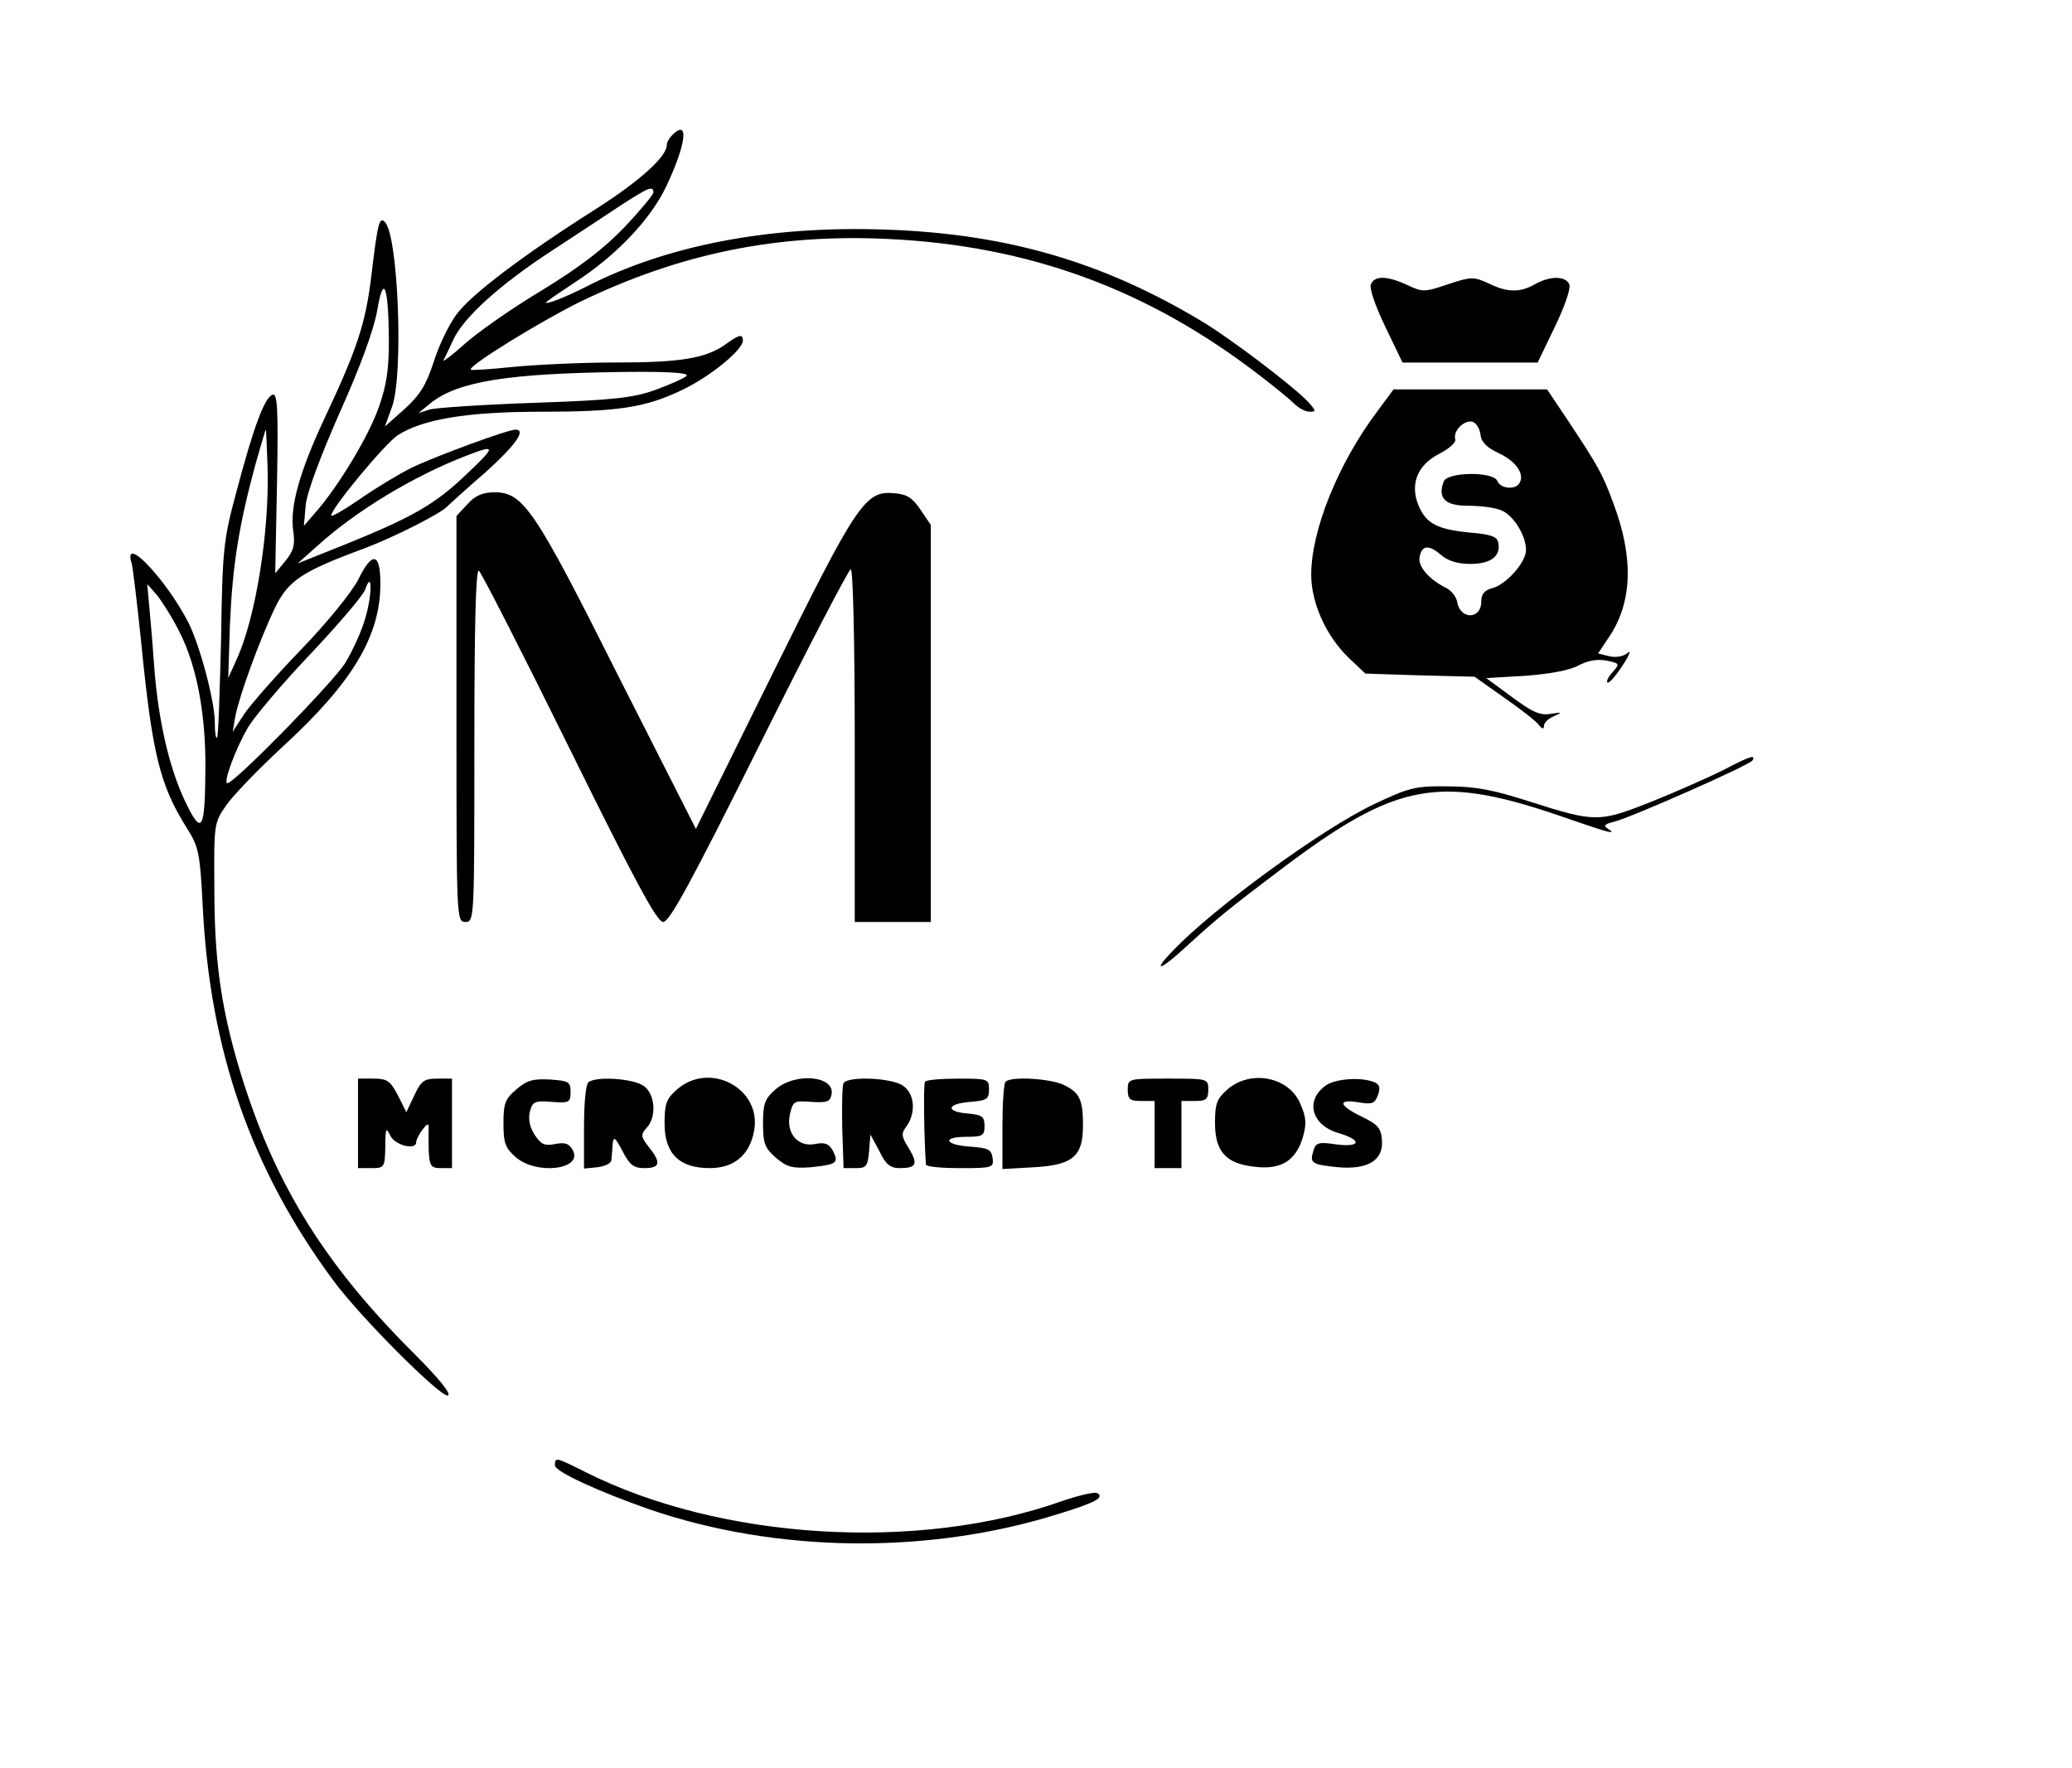<?xml version="1.0" standalone="no"?>
<!DOCTYPE svg PUBLIC "-//W3C//DTD SVG 20010904//EN"
 "http://www.w3.org/TR/2001/REC-SVG-20010904/DTD/svg10.dtd">
<svg version="1.0" xmlns="http://www.w3.org/2000/svg"
 width="463pt" height="395pt" viewBox="0 0 463 395"
 preserveAspectRatio="xMidYMid meet">
<g transform="translate(0,395) scale(0.1,-0.1)"
fill="#000000" stroke="none">
<path d="M1502 3648 c-7 -7 -12 -16 -12 -22 0 -26 -60 -80 -157 -142 -164
-104 -282 -193 -314 -238 -16 -22 -39 -69 -50 -105 -17 -52 -31 -74 -65 -105
l-44 -39 16 44 c26 72 14 383 -16 413 -12 12 -16 0 -30 -119 -13 -107 -31
-163 -105 -320 -56 -120 -77 -196 -70 -250 5 -32 1 -46 -17 -68 l-23 -28 4
202 c3 166 1 201 -10 197 -18 -6 -43 -74 -81 -218 -29 -107 -31 -129 -34 -329
-3 -118 -6 -217 -9 -219 -3 -3 -5 12 -5 34 0 47 -33 171 -59 223 -50 97 -147
199 -127 133 3 -10 12 -87 21 -172 25 -255 42 -324 103 -421 26 -41 29 -55 35
-174 16 -323 108 -587 291 -835 60 -82 241 -263 257 -258 8 3 -19 37 -77 95
-207 206 -320 393 -396 658 -35 124 -49 226 -49 378 -1 145 -1 148 26 187 15
22 72 81 126 131 157 144 219 248 219 365 0 69 -18 73 -49 10 -14 -28 -69 -96
-126 -155 -56 -58 -114 -124 -129 -146 l-26 -40 6 35 c9 46 54 170 88 241 30
62 60 82 201 134 64 24 173 79 185 94 3 3 40 37 83 74 68 61 94 97 69 97 -18
0 -180 -60 -232 -85 -30 -15 -83 -47 -117 -71 -35 -24 -63 -40 -63 -36 0 16
118 158 148 179 55 36 155 53 320 53 173 0 234 9 317 49 61 29 135 89 135 110
0 15 -8 14 -38 -8 -45 -32 -101 -41 -247 -41 -77 0 -180 -5 -230 -10 -49 -5
-91 -8 -93 -6 -7 8 156 108 243 151 225 109 442 153 690 141 314 -15 580 -112
830 -305 33 -25 68 -54 77 -63 10 -10 25 -18 35 -18 14 0 14 2 -3 21 -30 33
-173 142 -240 182 -222 133 -437 195 -706 204 -259 9 -488 -35 -669 -128 -45
-23 -89 -40 -89 -35 0 2 30 22 66 46 91 59 168 140 203 214 45 95 51 152 13
114z m-42 -128 c0 -5 -29 -40 -64 -77 -46 -48 -99 -89 -184 -141 -67 -40 -144
-94 -173 -120 -29 -26 -51 -42 -48 -37 3 6 13 26 22 46 23 50 105 124 222 200
55 36 125 82 155 102 59 38 70 43 70 27z m-591 -330 c0 -65 -5 -101 -23 -151
-23 -65 -90 -176 -141 -234 l-26 -30 4 45 c2 28 33 110 76 208 46 102 77 187
84 229 14 83 25 56 26 -67z m665 -80 c-5 -5 -36 -19 -69 -31 -50 -18 -94 -23
-270 -29 -115 -4 -221 -11 -235 -15 l-25 -8 27 22 c61 49 173 67 438 70 94 1
141 -2 134 -9z m-936 -206 c4 -144 -27 -337 -70 -429 l-18 -40 4 125 c6 129
20 217 57 353 12 42 22 77 23 77 1 0 2 -39 4 -86z m444 -14 c-70 -67 -119 -95
-272 -157 l-105 -42 45 40 c86 78 214 155 330 200 69 27 70 23 2 -41z m-226
-322 c-8 -29 -29 -74 -45 -100 -28 -44 -247 -268 -263 -268 -10 0 18 77 47
126 14 23 76 97 139 163 63 67 118 131 122 144 16 46 16 -12 0 -65z m-414 -32
c38 -75 58 -183 57 -304 -1 -139 -8 -151 -46 -71 -35 74 -59 179 -68 294 -3
44 -8 105 -11 135 l-5 55 22 -25 c11 -14 35 -51 51 -84z"/>
<path d="M3063 3314 c-3 -9 11 -50 33 -95 l38 -79 151 0 151 0 38 79 c22 45
36 86 33 95 -8 20 -43 20 -77 1 -33 -19 -62 -19 -104 2 -33 15 -39 15 -90 -2
-53 -18 -57 -18 -91 -2 -45 21 -74 22 -82 1z"/>
<path d="M3077 3030 c-87 -116 -147 -265 -147 -364 0 -64 34 -138 84 -186 l37
-35 122 -4 122 -3 65 -46 c36 -25 71 -52 78 -61 8 -10 12 -11 12 -3 0 7 10 17
23 22 19 9 18 9 -8 5 -24 -4 -41 4 -87 38 l-57 42 87 5 c53 4 99 12 119 23 21
11 42 15 63 11 29 -6 30 -7 14 -25 -10 -11 -15 -21 -12 -24 3 -3 18 14 33 37
16 24 21 37 12 29 -10 -8 -27 -11 -42 -7 l-24 6 24 36 c53 78 56 178 10 300
-25 68 -35 84 -103 187 l-45 67 -171 0 -172 0 -37 -50z m231 -50 c2 -18 14
-30 42 -43 38 -18 58 -47 45 -67 -9 -15 -42 -12 -49 5 -8 22 -112 21 -120 -1
-14 -37 3 -54 54 -54 27 0 60 -4 74 -10 27 -10 56 -56 56 -89 0 -27 -44 -77
-75 -85 -18 -5 -25 -13 -25 -30 0 -41 -48 -41 -54 0 -2 10 -12 24 -24 30 -38
19 -63 47 -60 68 4 28 21 30 48 6 15 -13 37 -20 65 -20 46 0 69 17 63 47 -2
14 -16 19 -63 23 -73 7 -98 20 -115 60 -20 48 -3 91 46 116 22 11 38 26 36 32
-6 18 18 43 37 40 9 -2 17 -14 19 -28z"/>
<path d="M1045 2824 l-25 -27 0 -453 c0 -447 0 -454 20 -454 20 0 20 7 20 396
0 260 3 393 10 389 5 -3 96 -181 202 -396 149 -302 196 -389 210 -389 14 0 62
88 214 393 107 215 200 394 205 395 5 2 9 -153 9 -392 l0 -396 85 0 85 0 0
444 0 443 -23 34 c-18 27 -31 35 -59 37 -65 6 -83 -22 -271 -402 l-172 -348
-174 343 c-187 373 -212 409 -276 409 -26 0 -43 -7 -60 -26z"/>
<path d="M3850 2229 c-30 -15 -102 -47 -159 -70 -119 -47 -125 -47 -276 1 -77
25 -119 33 -180 33 -73 1 -87 -3 -165 -40 -116 -55 -356 -230 -449 -327 -50
-52 -27 -44 33 12 68 62 90 80 205 167 266 201 357 217 650 114 87 -30 106
-35 83 -20 -10 6 -6 10 15 15 39 10 302 126 309 137 8 14 -7 9 -66 -22z"/>
<path d="M800 1440 l0 -100 30 0 c29 0 30 2 31 48 0 41 2 44 11 25 10 -22 58
-34 58 -15 0 5 6 17 14 28 11 14 14 15 14 4 -1 -8 0 -32 0 -52 2 -33 5 -38 27
-38 l25 0 0 100 0 100 -33 0 c-29 0 -36 -5 -51 -37 l-18 -38 -19 38 c-17 32
-24 37 -54 37 l-35 0 0 -100z"/>
<path d="M1154 1516 c-25 -21 -29 -31 -29 -76 0 -44 4 -55 28 -76 47 -40 150
-27 127 16 -8 15 -17 18 -39 14 -24 -5 -32 -1 -46 20 -11 17 -15 35 -11 52 6
23 11 25 49 22 39 -3 42 -1 42 22 0 23 -4 25 -46 28 -38 2 -52 -2 -75 -22z"/>
<path d="M1315 1532 c-6 -4 -10 -48 -10 -100 l0 -93 30 3 c17 2 31 9 31 16 1
6 2 22 3 35 2 19 5 17 22 -15 16 -31 25 -38 49 -38 35 0 38 12 10 47 -18 23
-19 28 -5 43 23 25 19 76 -7 94 -23 16 -105 22 -123 8z"/>
<path d="M1513 1516 c-24 -21 -28 -32 -28 -76 0 -68 33 -100 101 -100 54 0 89
29 99 83 18 94 -98 157 -172 93z"/>
<path d="M1733 1516 c-24 -21 -28 -32 -28 -76 0 -45 4 -55 29 -77 25 -21 37
-24 78 -21 58 6 63 10 49 37 -9 16 -18 19 -39 15 -39 -8 -66 24 -57 66 7 30 9
31 48 28 34 -2 42 0 45 16 9 42 -80 51 -125 12z"/>
<path d="M1885 1530 c-3 -5 -4 -50 -3 -100 l3 -90 27 0 c24 0 27 4 30 38 l3
37 20 -37 c14 -30 25 -38 45 -38 38 0 42 9 21 44 -17 27 -18 33 -5 50 21 30
18 72 -8 90 -25 18 -123 22 -133 6z"/>
<path d="M2067 1533 c-4 -6 -2 -127 2 -185 1 -5 35 -8 77 -8 72 0 75 1 72 23
-3 19 -10 22 -50 25 -58 4 -64 22 -8 22 36 0 40 3 40 24 0 21 -5 25 -37 28
-51 4 -48 22 5 26 37 3 42 6 42 28 0 23 -2 24 -69 24 -39 0 -72 -3 -74 -7z"/>
<path d="M2247 1533 c-4 -3 -7 -49 -7 -101 l0 -94 71 4 c86 5 109 24 109 93 0
57 -7 73 -41 90 -28 15 -120 21 -132 8z"/>
<path d="M2520 1515 c0 -21 5 -25 30 -25 l30 0 0 -75 0 -75 30 0 30 0 0 75 0
75 30 0 c25 0 30 4 30 25 0 25 -1 25 -90 25 -89 0 -90 0 -90 -25z"/>
<path d="M2743 1516 c-24 -21 -28 -32 -28 -75 0 -64 24 -91 89 -98 58 -7 91
13 107 65 9 31 8 45 -5 75 -25 61 -111 78 -163 33z"/>
<path d="M2963 1525 c-47 -33 -33 -88 26 -106 55 -16 53 -33 -3 -26 -39 6 -46
4 -51 -14 -9 -28 -4 -31 55 -37 67 -6 102 16 98 61 -2 27 -10 35 -45 52 -52
25 -55 40 -7 32 30 -5 36 -3 43 16 6 16 4 24 -8 29 -29 12 -86 8 -108 -7z"/>
<path d="M1240 676 c0 -14 96 -58 210 -98 285 -98 624 -102 914 -11 85 26 104
37 88 47 -6 3 -41 -5 -79 -18 -321 -114 -763 -87 -1065 65 -66 33 -68 34 -68
15z"/>
</g>
</svg>
